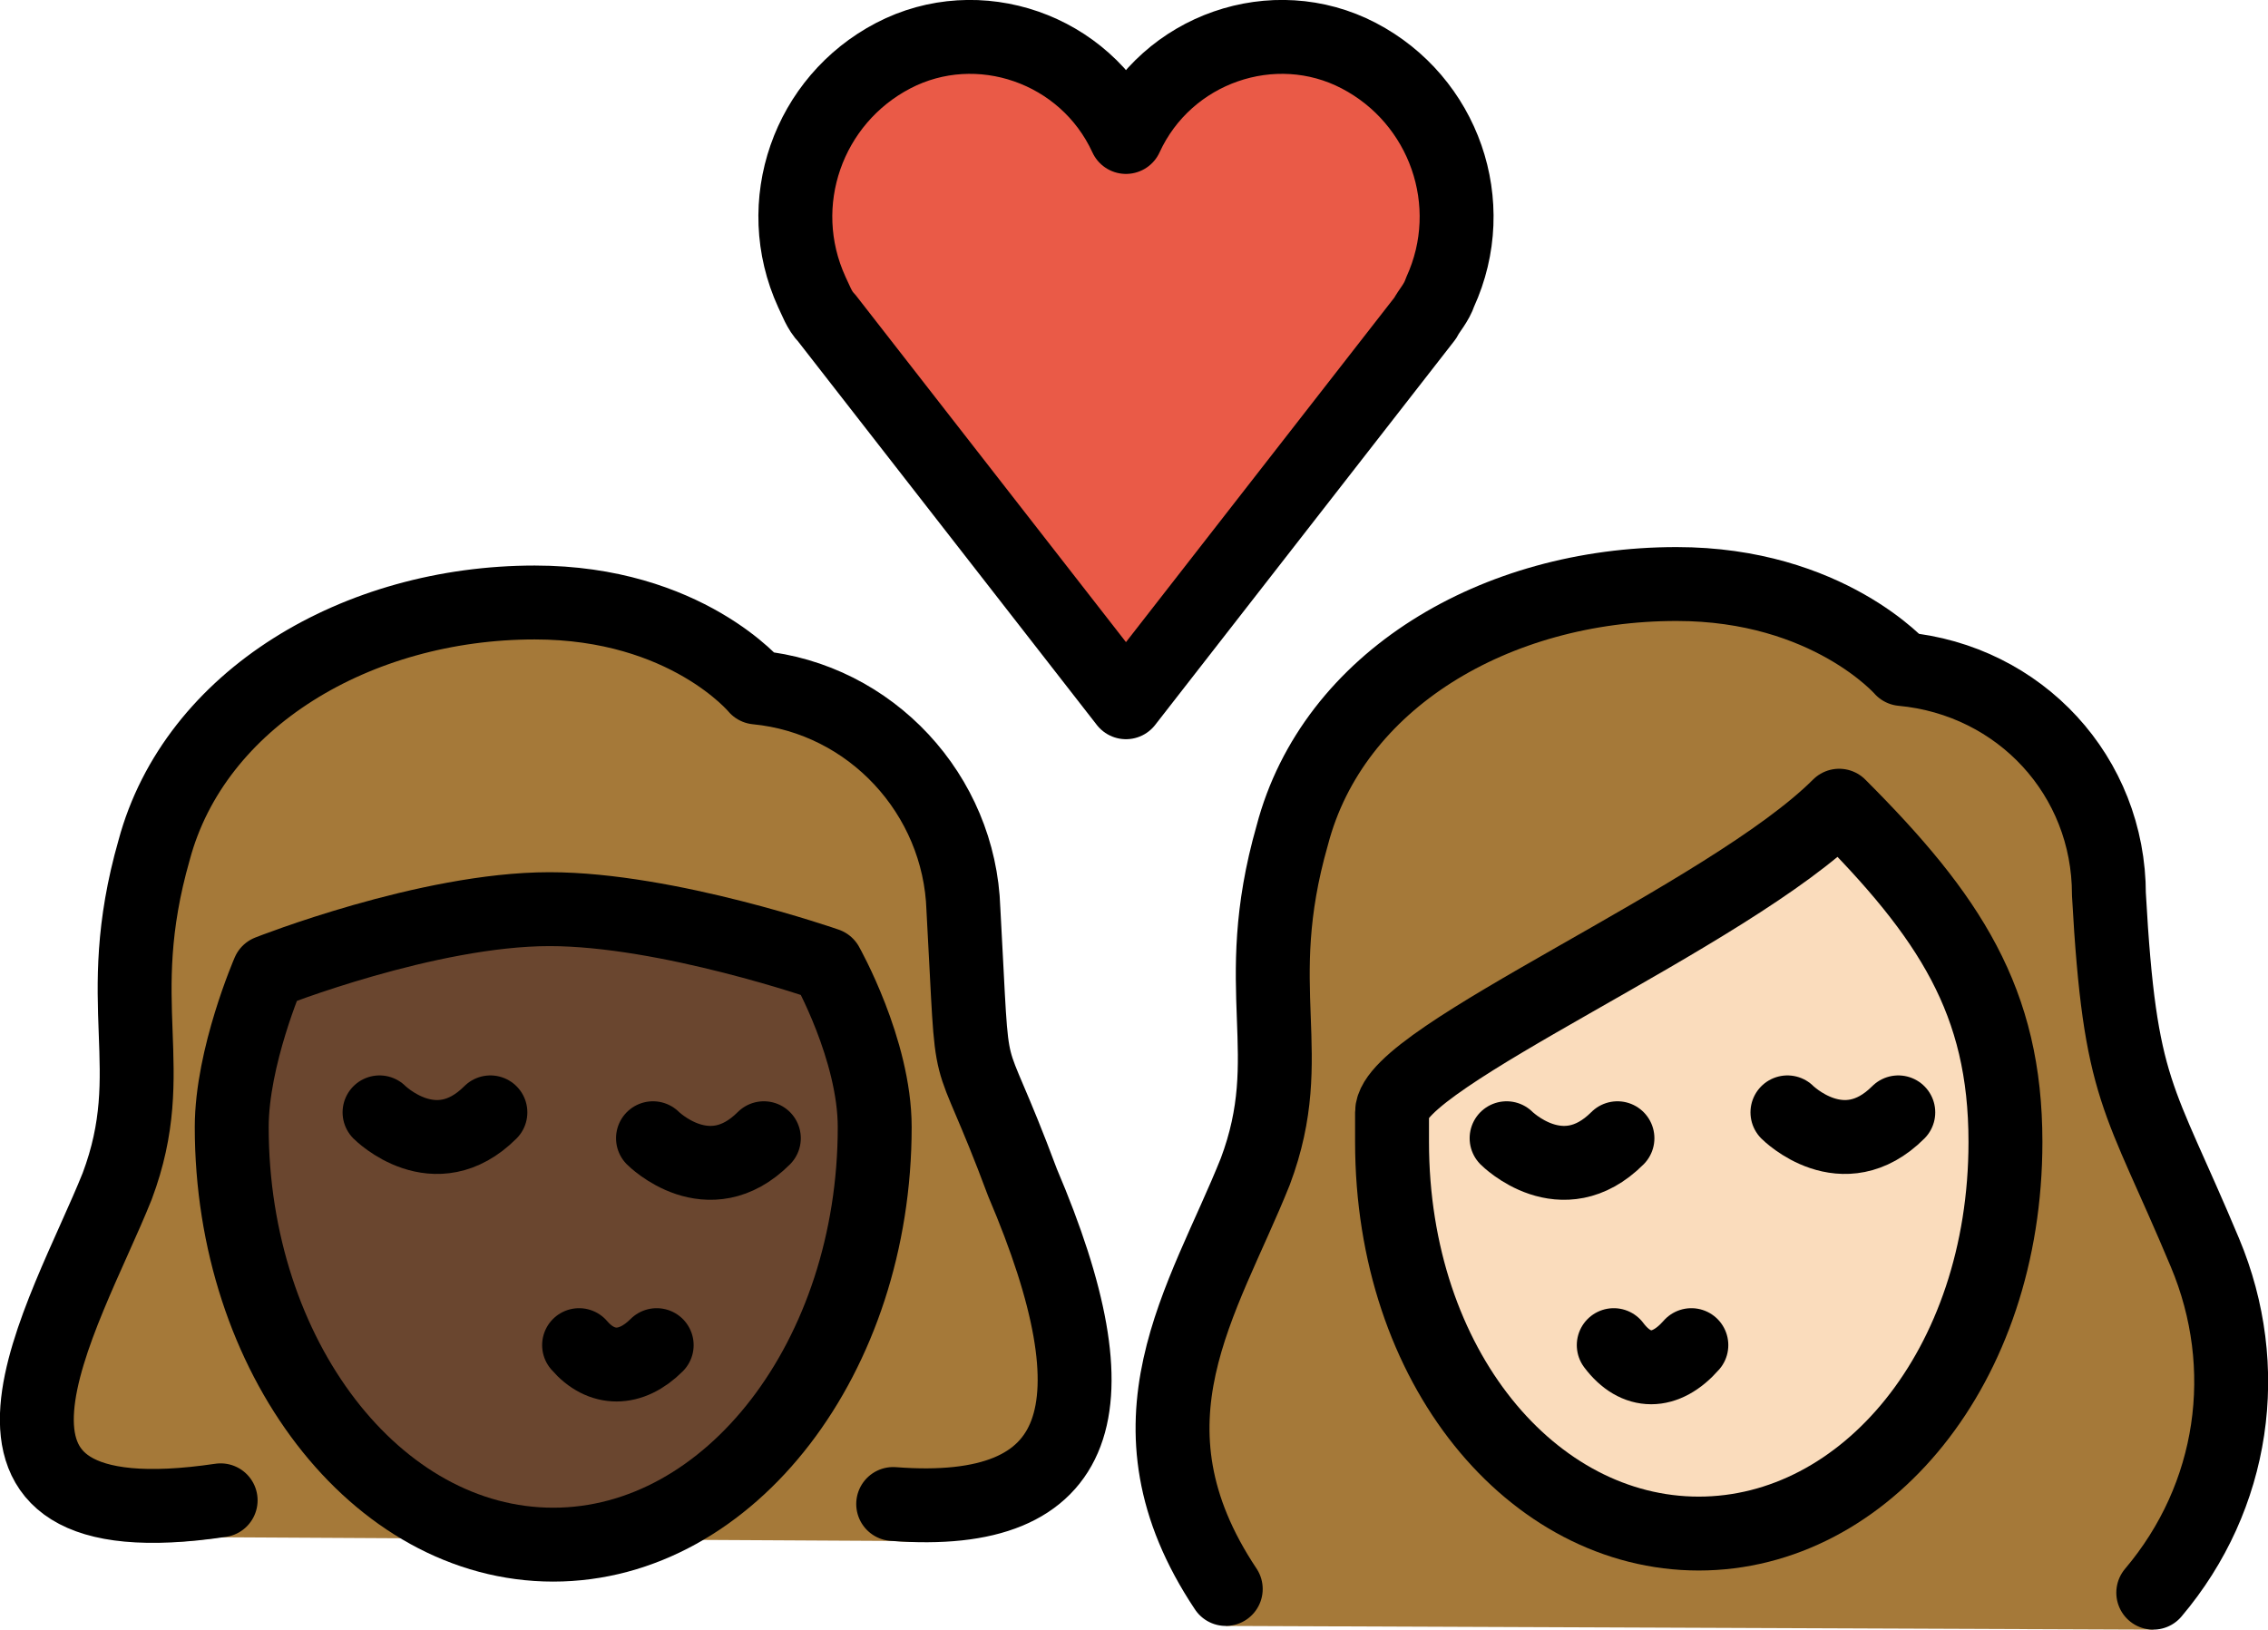 <?xml version="1.0" encoding="UTF-8" standalone="no"?>
<svg
   id="emoji"
   viewBox="0 0 61.376 44.107"
   version="1.1"
   sodipodi:docname="1f469-1f3ff-200d-2764-fe0f-200d-1f48b-200d-1f469-1f3fb.svg"
   width="61.376"
   height="44.107"
   xmlns:inkscape="http://www.inkscape.org/namespaces/inkscape"
   xmlns:sodipodi="http://sodipodi.sourceforge.net/DTD/sodipodi-0.dtd"
   xmlns="http://www.w3.org/2000/svg"
   xmlns:svg="http://www.w3.org/2000/svg">
  <defs
     id="defs16" />
  <sodipodi:namedview
     id="namedview16"
     pagecolor="#ffffff"
     bordercolor="#000000"
     borderopacity="0.25"
     inkscape:showpageshadow="2"
     inkscape:pageopacity="0.0"
     inkscape:pagecheckerboard="0"
     inkscape:deskcolor="#d1d1d1" />
  <g
     id="color"
     transform="translate(-5.529,-10.993)">
    <path
       fill="#ea5a47"
       d="m 36,14.7 c 1.1,-2.4 4,-3.4 6.3,-2.2 2.3,1.2 3.3,4 2.2,6.4 -0.1,0.3 -0.3,0.5 -0.4,0.7 L 36,30 27.9,19.6 c -0.2,-0.2 -0.3,-0.5 -0.4,-0.7 -1.1,-2.4 -0.1,-5.2 2.2,-6.4 2.3,-1.2 5.2,-0.2 6.3,2.2 z"
       id="path1" />
  </g>
  <g
     id="hair"
     transform="translate(-5.529,-10.993)">
    <g
       id="hair-b">
      <path
         fill="#a57939"
         d="m 38.7,55 c -3,-4.5 -0.6,-8.8 0.8,-12.3 1.2,-3.2 -0.2,-4.9 1,-9.1 1.1,-4.2 5.5,-6.8 10.4,-6.8 4.1,0 6.1,2.3 6.1,2.3 3.2,0.3 5.6,2.9 5.6,6.1 0.3,5.4 0.8,5.4 2.6,9.7 1.3,3.1 0.8,7.6 -1.4,10.2"
         id="path2" />
    </g>
    <g
       id="hair-a">
      <path
         fill="#a57939"
         d="m 11.5,52.6 c -8.1,1.2 -4.2,-6 -2.8,-9.5 1.2,-3.2 -0.2,-4.9 1,-9.1 1.1,-4.1 5.5,-6.7 10.3,-6.7 4.1,0 6,2.3 6,2.3 3.1,0.3 5.5,2.9 5.6,6 0.3,5.4 0,3.1 1.6,7.4 2.6,6.1 1.7,10.1 -3.5,9.7"
         id="path3" />
    </g>
  </g>
  <g
     id="skin"
     transform="translate(-5.529,-10.993)">
    <g
       id="skin-b">
      <path
         fill="#fadcbc"
         d="m 43.2,41.9 c 0,6.1 3.8,10.6 8.3,10.6 4.5,0 8.3,-4.5 8.3,-10.6 0,-3.8 -1.5,-6.1 -4.5,-9.1 -3,3 -12.1,6.8 -12.1,8.3 0,0 0,0.8 0,0.8 z"
         id="path4" />
    </g>
    <g
       id="skin-a">
      <path
         fill="#6a462f"
         d="m 29.2,41.5 c 0,6.2 -3.9,11.3 -8.7,11.3 -4.8,0 -8.7,-5.1 -8.7,-11.3 0,-1.9 1,-4.2 1,-4.2 0,0 4.3,-1.7 7.6,-1.7 3.2,0 7.5,1.5 7.5,1.5 0,0 1.3,2.3 1.3,4.4 z"
         id="path5" />
    </g>
  </g>
  <g
     id="skin-shadow"
     transform="translate(-5.529,-10.993)" />
  <g
     id="line"
     transform="translate(-5.529,-10.993)">
    <path
       fill="none"
       stroke="#000000"
       stroke-linecap="round"
       stroke-linejoin="round"
       stroke-width="2"
       d="m 38.7,54 c -3,-4.5 -0.6,-7.8 0.8,-11.3 1.2,-3.2 -0.2,-4.9 1,-9.1 1.1,-4.2 5.5,-6.8 10.4,-6.8 4.1,0 6.1,2.3 6.1,2.3 3.2,0.3 5.6,2.9 5.6,6.1 0.3,5.4 0.8,5.4 2.6,9.7 1.3,3.1 0.8,6.6 -1.4,9.2"
       id="path6" />
    <path
       fill="none"
       stroke="#000000"
       stroke-linejoin="round"
       stroke-miterlimit="10"
       stroke-width="2"
       d="m 43.2,41.9 c 0,6.1 3.8,10.6 8.3,10.6 4.5,0 8.3,-4.5 8.3,-10.6 0,-3.8 -1.5,-6.1 -4.5,-9.1 -3,3 -12.1,6.8 -12.1,8.3 0,0 0,0.8 0,0.8 z"
       id="path7" />
    <path
       fill="none"
       stroke="#000000"
       stroke-linecap="round"
       stroke-linejoin="round"
       stroke-width="2"
       d="m 49.2,47.4 c 0.6,0.8 1.4,0.8 2.1,0"
       id="path8" />
    <path
       fill="none"
       stroke="#000000"
       stroke-linecap="round"
       stroke-miterlimit="10"
       stroke-width="2"
       d="m 53.9,41.1 c 0,0 1.5,1.5 3,0"
       id="path9" />
    <path
       fill="none"
       stroke="#000000"
       stroke-linecap="round"
       stroke-miterlimit="10"
       stroke-width="2"
       d="m 46.3,41.8 c 0,0 1.5,1.5 3,0"
       id="path10" />
    <path
       fill="none"
       stroke="#000000"
       stroke-linejoin="round"
       stroke-miterlimit="10"
       stroke-width="2"
       d="m 29.2,41.5 c 0,6.2 -3.9,11.3 -8.7,11.3 -4.8,0 -8.7,-5.1 -8.7,-11.3 0,-1.9 1,-4.2 1,-4.2 0,0 4.3,-1.7 7.6,-1.7 3.2,0 7.5,1.5 7.5,1.5 0,0 1.3,2.3 1.3,4.4 z"
       id="path11" />
    <path
       fill="none"
       stroke="#000000"
       stroke-linecap="round"
       stroke-linejoin="round"
       stroke-width="2"
       d="m 21.2,47.4 c 0.6,0.7 1.4,0.7 2.1,0"
       id="path12" />
    <path
       fill="none"
       stroke="#000000"
       stroke-linecap="round"
       stroke-miterlimit="10"
       stroke-width="2"
       d="m 15.8,41.1 c 0,0 1.5,1.5 3,0"
       id="path13" />
    <path
       fill="none"
       stroke="#000000"
       stroke-linecap="round"
       stroke-miterlimit="10"
       stroke-width="2"
       d="m 23.2,41.8 c 0,0 1.5,1.5 3,0"
       id="path14" />
    <path
       fill="none"
       stroke="#000000"
       stroke-linecap="round"
       stroke-linejoin="round"
       stroke-width="2"
       d="m 11.5,51.6 c -8.1,1.2 -4.2,-5 -2.8,-8.5 1.2,-3.2 -0.2,-4.9 1,-9.1 1.1,-4.1 5.5,-6.7 10.3,-6.7 4.1,0 6,2.3 6,2.3 3.1,0.3 5.5,2.9 5.6,6 0.3,5.4 0,3.1 1.6,7.4 2.6,6.1 1.7,9.1 -3.5,8.7"
       id="path15" />
    <path
       fill="none"
       stroke="#000000"
       stroke-linecap="round"
       stroke-linejoin="round"
       stroke-width="2"
       d="m 36,14.7 c 1.1,-2.4 4,-3.4 6.3,-2.2 2.3,1.2 3.3,4 2.2,6.4 -0.1,0.3 -0.3,0.5 -0.4,0.7 L 36,30 27.9,19.6 c -0.2,-0.2 -0.3,-0.5 -0.4,-0.7 -1.1,-2.4 -0.1,-5.2 2.2,-6.4 2.3,-1.2 5.2,-0.2 6.3,2.2 z"
       id="path16" />
  </g>
</svg>
